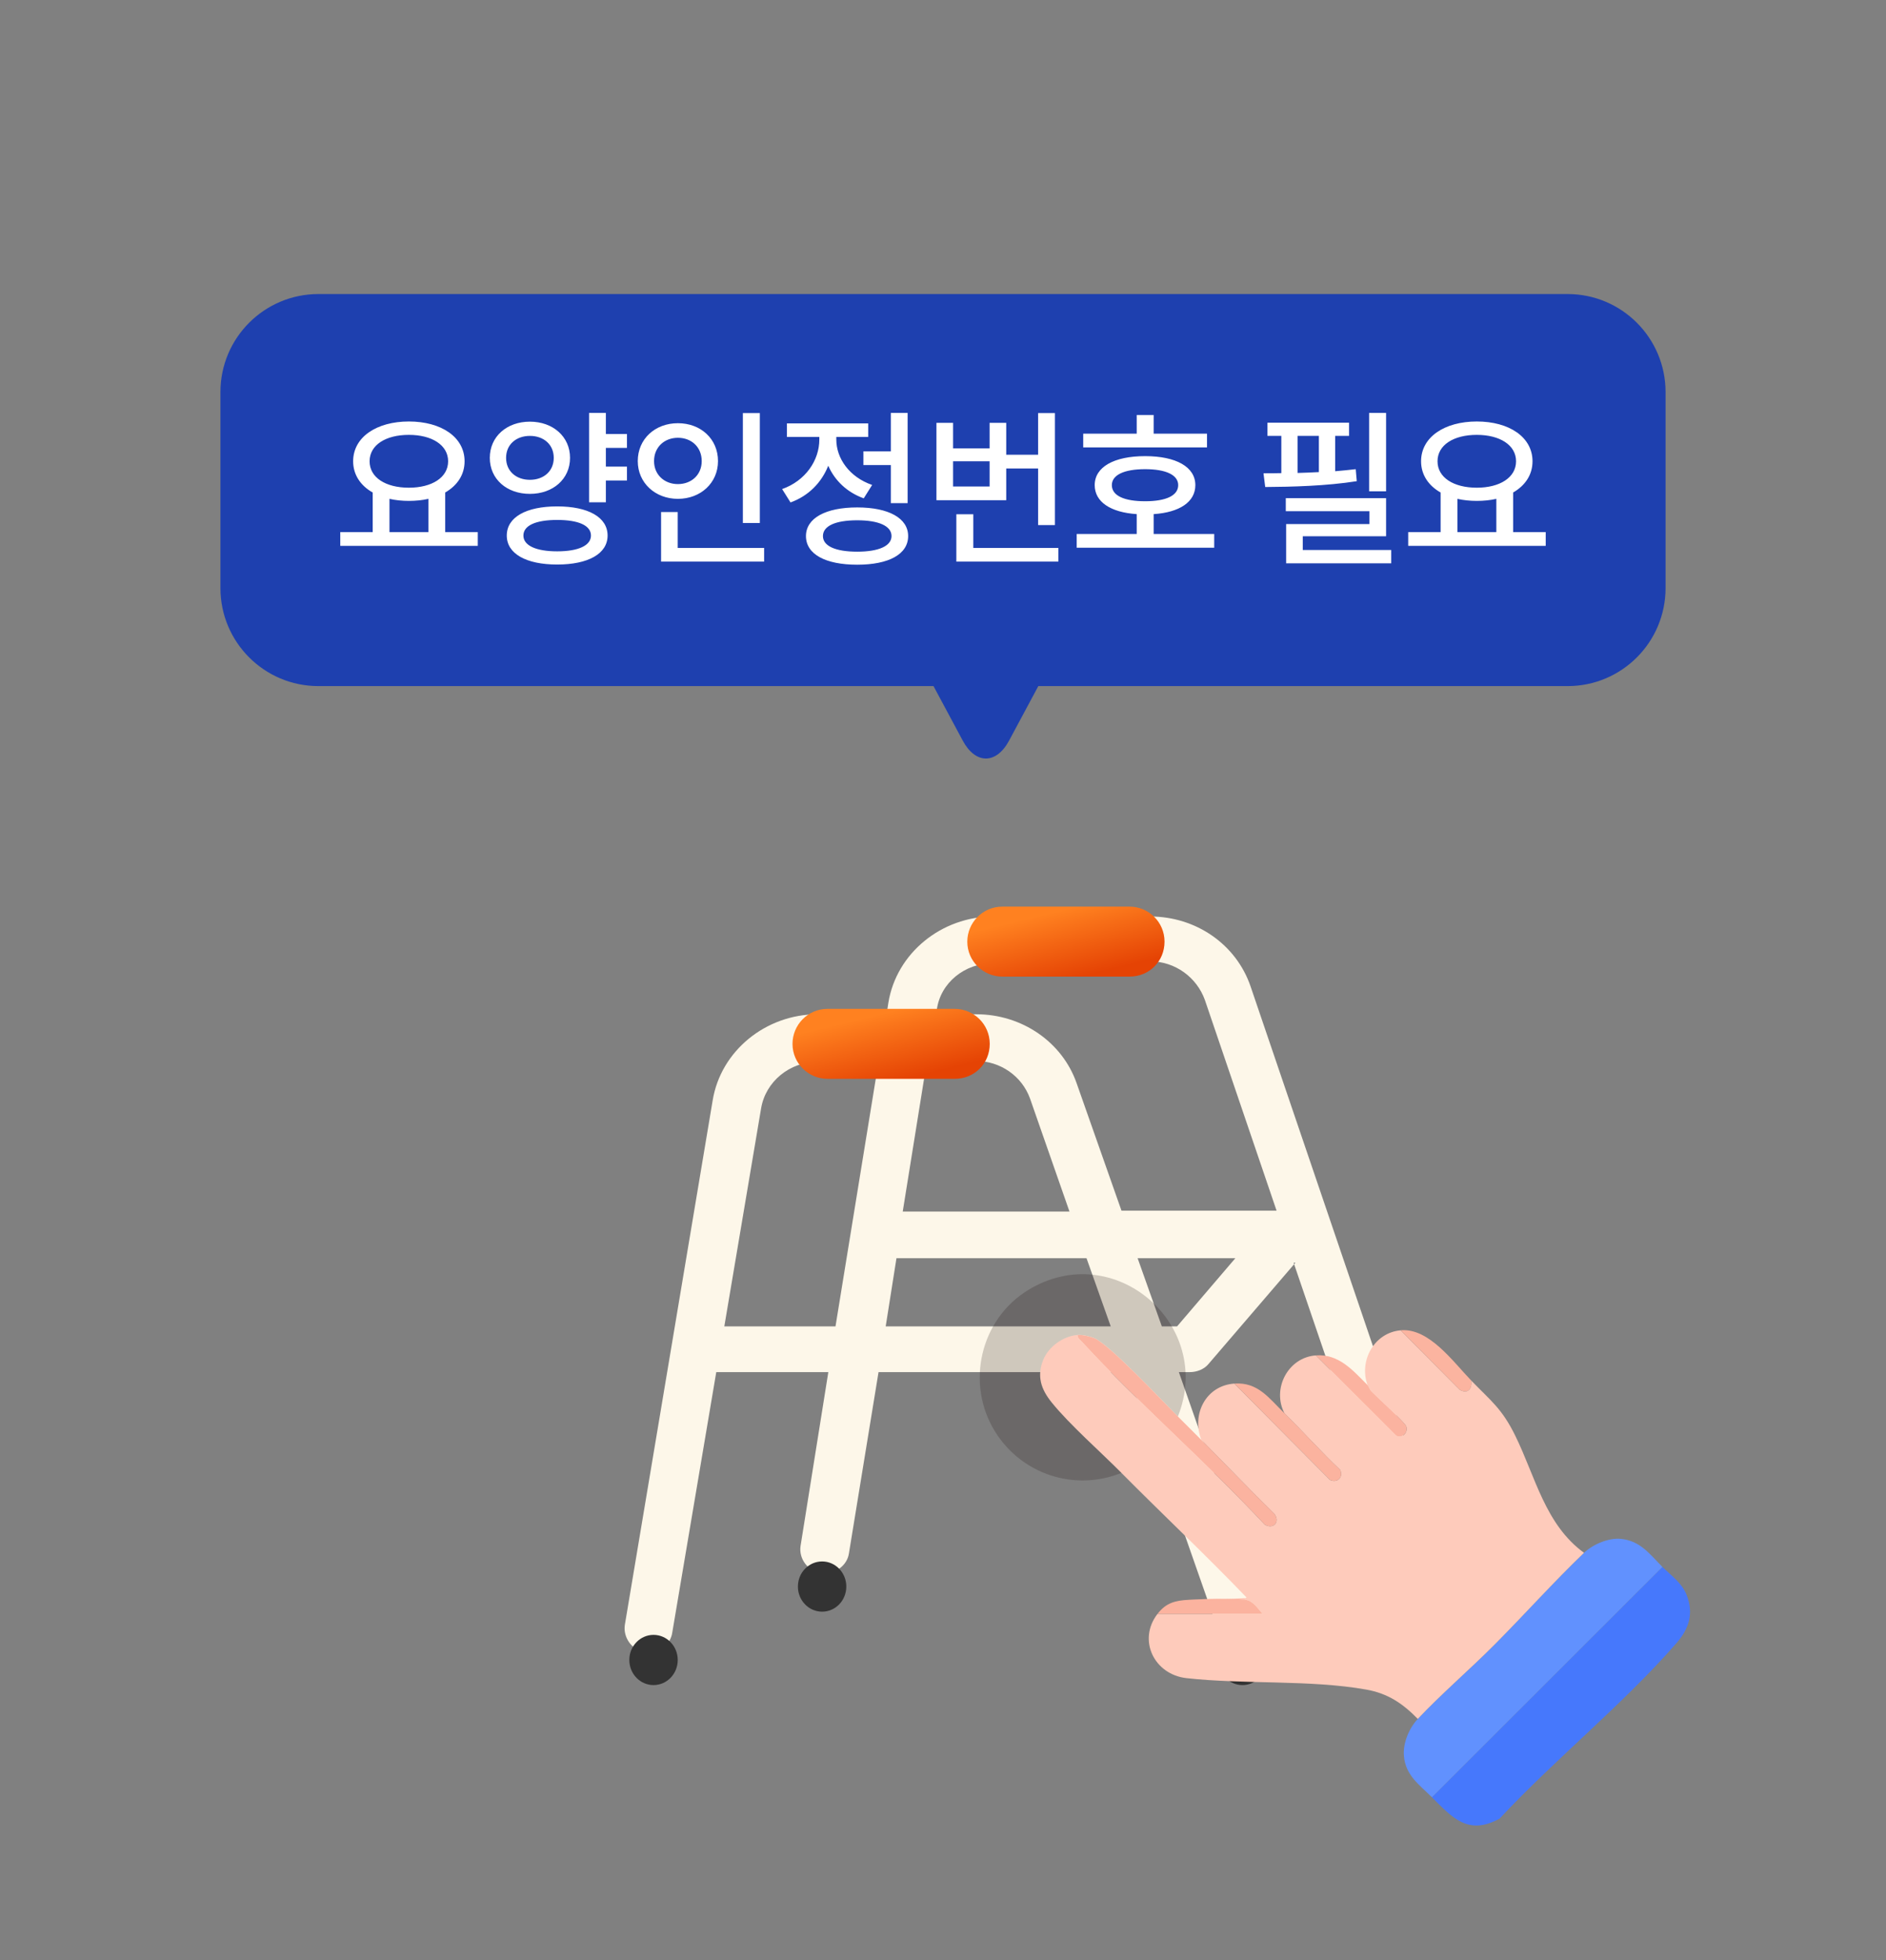 <svg width="154" height="160" viewBox="0 0 154 160" fill="none" xmlns="http://www.w3.org/2000/svg">
<rect x="0" y="0" width="154" height="160" fill="#808080" stroke="none"/>
<path fill-rule="evenodd" clip-rule="evenodd" d="M26 24C21.582 24 18 27.582 18 32V48C18 52.418 21.582 56 26 56H76.225L78.613 60.451C79.657 62.397 81.35 62.397 82.395 60.451L84.782 56H128C132.418 56 136 52.418 136 48V32C136 27.582 132.418 24 128 24H26Z" fill="#1E40AF"/>
<path d="M27.785 43.432H30.431V40.198C29.437 39.638 28.835 38.742 28.835 37.65C28.835 35.676 30.753 34.402 33.385 34.402C36.031 34.402 37.935 35.676 37.935 37.65C37.935 38.742 37.347 39.624 36.353 40.198V43.432H39.013V44.552H27.785V43.432ZM30.179 37.65C30.179 38.98 31.495 39.806 33.385 39.806C35.261 39.806 36.591 38.98 36.591 37.65C36.591 36.32 35.261 35.494 33.385 35.494C31.495 35.494 30.179 36.32 30.179 37.65ZM31.803 43.432H34.981V40.716C34.491 40.828 33.959 40.884 33.385 40.884C32.825 40.884 32.293 40.828 31.803 40.716V43.432ZM43.27 34.416C45.146 34.416 46.546 35.634 46.546 37.37C46.546 39.106 45.146 40.31 43.27 40.31C41.38 40.31 39.994 39.106 39.994 37.37C39.994 35.634 41.38 34.416 43.27 34.416ZM41.324 37.37C41.324 38.462 42.15 39.162 43.27 39.162C44.39 39.162 45.216 38.462 45.216 37.37C45.216 36.278 44.39 35.578 43.27 35.578C42.15 35.578 41.324 36.278 41.324 37.37ZM41.38 43.712C41.38 42.214 42.962 41.332 45.496 41.332C48.03 41.332 49.612 42.214 49.612 43.712C49.612 45.196 48.03 46.078 45.496 46.078C42.962 46.078 41.38 45.196 41.38 43.712ZM42.738 43.712C42.738 44.524 43.76 45 45.496 45C47.232 45 48.254 44.524 48.254 43.712C48.254 42.886 47.232 42.438 45.496 42.438C43.76 42.438 42.738 42.886 42.738 43.712ZM48.1 40.996V33.702H49.472V35.424H51.194V36.558H49.472V38.084H51.194V39.218H49.472V40.996H48.1ZM60.658 33.716H62.044V42.69H60.658V33.716ZM52.076 37.636C52.076 35.816 53.504 34.542 55.352 34.542C57.214 34.542 58.628 35.816 58.628 37.636C58.628 39.414 57.214 40.716 55.352 40.716C53.504 40.716 52.076 39.414 52.076 37.636ZM53.406 37.636C53.406 38.756 54.26 39.512 55.352 39.512C56.458 39.512 57.298 38.756 57.298 37.636C57.298 36.488 56.458 35.732 55.352 35.732C54.26 35.732 53.406 36.488 53.406 37.636ZM53.98 45.84V41.794H55.338V44.72H62.394V45.84H53.98ZM70.5 36.838H72.74V33.702H74.112V41.066H72.74V37.958H70.5V36.838ZM63.864 39.918C65.768 39.246 66.902 37.58 66.902 35.872V35.662H64.256V34.556H70.892V35.662H68.288V35.872C68.288 37.412 69.352 38.938 71.214 39.582L70.528 40.674C69.156 40.184 68.162 39.218 67.63 38.014C67.084 39.386 66.02 40.478 64.55 41.01L63.864 39.918ZM65.81 43.754C65.81 42.298 67.406 41.416 69.996 41.416C72.572 41.416 74.154 42.298 74.154 43.754C74.154 45.238 72.572 46.092 69.996 46.092C67.406 46.092 65.81 45.238 65.81 43.754ZM67.196 43.754C67.196 44.566 68.218 45.028 69.996 45.028C71.746 45.028 72.796 44.566 72.796 43.754C72.796 42.928 71.746 42.466 69.996 42.466C68.218 42.466 67.196 42.928 67.196 43.754ZM84.767 33.716H86.139V42.858H84.767V38.238H82.163V40.828H76.465V34.514H77.823V36.6H80.805V34.514H82.163V37.118H84.767V33.716ZM77.823 39.708H80.805V37.65H77.823V39.708ZM78.089 45.84V41.976H79.475V44.72H86.419V45.84H78.089ZM88.449 35.396H92.817V33.87H94.203V35.396H98.557V36.516H88.449V35.396ZM87.917 44.706V43.586H92.817V41.962C90.689 41.822 89.387 40.968 89.387 39.596C89.387 38.112 90.969 37.23 93.503 37.23C96.037 37.23 97.605 38.112 97.605 39.596C97.605 40.968 96.317 41.822 94.203 41.962V43.586H99.145V44.706H87.917ZM90.787 39.596C90.787 40.45 91.781 40.912 93.503 40.912C95.211 40.912 96.205 40.45 96.205 39.596C96.205 38.77 95.211 38.294 93.503 38.294C91.781 38.294 90.787 38.77 90.787 39.596ZM111.794 33.702H113.18V40.1H111.794V33.702ZM103.17 38.63C103.632 38.63 104.122 38.63 104.626 38.616V35.578H103.492V34.5H110.156V35.578H109.022V38.462C109.596 38.406 110.17 38.364 110.702 38.294L110.786 39.274C108.308 39.666 105.48 39.736 103.31 39.75L103.17 38.63ZM104.99 41.724V40.66H113.18V43.768H106.376V44.888H113.6V45.98H105.018V42.774H111.822V41.724H104.99ZM105.956 38.602C106.53 38.588 107.104 38.56 107.692 38.532V35.578H105.956V38.602ZM114.986 43.432H117.632V40.198C116.638 39.638 116.036 38.742 116.036 37.65C116.036 35.676 117.954 34.402 120.586 34.402C123.232 34.402 125.136 35.676 125.136 37.65C125.136 38.742 124.548 39.624 123.554 40.198V43.432H126.214V44.552H114.986V43.432ZM117.38 37.65C117.38 38.98 118.696 39.806 120.586 39.806C122.462 39.806 123.792 38.98 123.792 37.65C123.792 36.32 122.462 35.494 120.586 35.494C118.696 35.494 117.38 36.32 117.38 37.65ZM119.004 43.432H122.182V40.716C121.692 40.828 121.16 40.884 120.586 40.884C120.026 40.884 119.494 40.828 119.004 40.716V43.432Z" fill="white"/>
<path fill-rule="evenodd" clip-rule="evenodd" d="M81.106 78.611C78.763 78.611 76.787 80.222 76.494 82.418V82.784H79.715C83.448 82.784 86.743 85.053 87.914 88.421L91.574 98.816H104.238L98.382 81.613C97.723 79.783 95.966 78.465 93.917 78.465H81.106V78.611ZM105.629 103.062L113.828 127.073C114.194 128.098 115.292 128.61 116.317 128.317C117.342 128.025 117.928 126.926 117.562 125.902L102.116 80.515C100.944 77.074 97.65 74.805 93.917 74.805H81.106C76.86 74.805 73.2 77.806 72.541 81.832L72.394 82.784H66.758C62.512 82.784 58.852 85.785 58.193 89.812L51.019 132.636C50.872 133.661 51.604 134.686 52.629 134.833C53.727 134.979 54.752 134.32 54.898 133.222L58.486 111.993C58.632 111.993 58.778 111.993 58.925 111.993H67.636L65.367 126.194C65.22 127.219 65.952 128.244 67.05 128.391C68.149 128.537 69.173 127.805 69.32 126.78L71.736 111.993H92.087L99.627 133.515C99.993 134.54 101.091 135.052 102.116 134.686C103.14 134.32 103.726 133.295 103.36 132.27L96.259 111.993H97.138C97.723 111.993 98.309 111.773 98.675 111.334L105.776 103.062H105.629ZM94.868 108.259H96.113L100.871 102.696H92.892L94.868 108.259ZM87.328 98.889L84.107 89.665C83.448 87.835 81.691 86.591 79.642 86.591H75.689L73.712 98.889H87.255H87.328ZM73.2 102.696H88.719L90.696 108.259H72.321L73.2 102.696ZM68.222 108.259L71.736 86.664H66.758C64.488 86.664 62.512 88.274 62.146 90.471L59.144 108.259H68.222Z" fill="#FDF7E9"/>
<path d="M78.984 76.855C78.984 75.318 80.229 74 81.839 74H92.234C93.772 74 95.089 75.245 95.089 76.855C95.089 78.466 93.845 79.71 92.234 79.71H81.839C80.302 79.71 78.984 78.466 78.984 76.855Z" fill="url(#paint0_linear_1824_29321)"/>
<path d="M64.711 85.199C64.711 83.661 65.955 82.344 67.566 82.344H77.961C79.498 82.344 80.816 83.588 80.816 85.199C80.816 86.809 79.572 88.054 77.961 88.054H67.566C66.029 88.054 64.711 86.809 64.711 85.199Z" fill="url(#paint1_linear_1824_29321)"/>
<path d="M101.453 137.537C102.545 137.537 103.43 136.619 103.43 135.487C103.43 134.355 102.545 133.438 101.453 133.438C100.361 133.438 99.477 134.355 99.477 135.487C99.477 136.619 100.361 137.537 101.453 137.537Z" fill="#333333"/>
<path d="M53.363 137.537C54.455 137.537 55.34 136.619 55.34 135.487C55.34 134.355 54.455 133.438 53.363 133.438C52.272 133.438 51.387 134.355 51.387 135.487C51.387 136.619 52.272 137.537 53.363 137.537Z" fill="#333333"/>
<path d="M116.023 131.545C117.115 131.545 118 130.627 118 129.495C118 128.363 117.115 127.445 116.023 127.445C114.932 127.445 114.047 128.363 114.047 129.495C114.047 130.627 114.932 131.545 116.023 131.545Z" fill="#333333"/>
<path d="M67.129 131.545C68.221 131.545 69.105 130.627 69.105 129.495C69.105 128.363 68.221 127.445 67.129 127.445C66.037 127.445 65.152 128.363 65.152 129.495C65.152 130.627 66.037 131.545 67.129 131.545Z" fill="#333333"/>
<g clip-path="url(#clip0_1824_29321)">
<path d="M101.684 130.449V130.577C100.485 130.437 98.33 130.512 97.074 130.577L101.684 130.449Z" fill="#FEBDAD"/>
<path d="M135.745 127.891C136.469 128.61 137.338 129.195 137.728 130.195C138.316 131.702 137.911 132.938 136.904 134.096C132.583 139.064 126.97 143.588 122.447 148.436C119.866 149.847 118.586 148.354 116.922 146.692L135.745 127.891Z" fill="#4678FC"/>
<path d="M135.747 127.891L116.923 146.692C115.895 145.665 114.752 144.906 114.633 143.285C114.556 142.251 115.065 141.044 115.77 140.297C117.686 138.264 120.03 136.257 122.048 134.224C124.477 131.779 126.884 129.093 129.344 126.74C130.064 126.051 131.337 125.507 132.338 125.6C133.947 125.752 134.722 126.871 135.745 127.891H135.747Z" fill="#6191FE"/>
<path d="M114.361 108.578L119.179 113.421C119.829 113.812 120.231 113.372 120.124 112.671C121.762 114.366 122.635 114.956 123.731 117.188C125.377 120.541 126.169 124.431 129.342 126.74C126.884 129.095 124.477 131.781 122.046 134.224C120.028 136.255 117.684 138.263 115.768 140.297C114.538 139.039 113.336 138.222 111.569 137.905C107.019 137.089 101.557 137.492 96.883 136.97C94.244 136.675 92.87 133.866 94.512 131.728H103.091C102.687 131.278 102.313 130.65 101.683 130.577V130.449L101.781 130.382C98.459 126.921 94.948 123.622 91.568 120.217C89.851 118.486 87.331 116.274 85.869 114.463C84.991 113.375 84.645 112.316 85.193 110.971C85.629 109.9 86.835 109.045 87.983 108.962C87.979 109.213 88.156 109.318 88.301 109.475C93.036 114.618 98.491 119.323 103.277 124.444C103.999 124.867 104.555 124.187 104.046 123.549C102.032 121.576 100.087 119.53 98.098 117.533C97.277 115.44 98.46 113.092 100.787 112.928L108.599 120.793C109.205 121.075 109.706 120.567 109.427 119.966C107.857 118.491 106.425 116.857 104.884 115.36C103.837 113.358 105.168 110.79 107.445 110.628L114.01 117.183C114.494 117.461 115.036 116.875 114.807 116.385C114.651 116.049 112.448 114.035 111.986 113.571C111.825 113.409 111.755 113.145 111.67 113.058C110.941 111.087 112.198 108.778 114.359 108.582L114.361 108.578Z" fill="#FECBBB"/>
<path d="M96.179 115.613C94.91 114.356 90.572 109.707 89.333 109.213C88.966 109.066 88.379 108.933 87.984 108.962C86.836 109.046 85.63 109.902 85.194 110.971C84.646 112.315 84.992 113.375 85.869 114.463C87.332 116.275 89.852 118.486 91.569 120.217C87.756 121.757 83.442 120.34 81.273 116.882C78.815 112.961 80.024 107.676 83.976 105.279C90.982 101.026 99.174 108.13 96.179 115.613Z" fill="#190A0A" fill-opacity="0.2"/>
<path d="M96.178 115.613C96.818 116.248 97.465 116.896 98.099 117.532C100.087 119.529 102.034 121.575 104.047 123.548C104.555 124.186 104.001 124.868 103.279 124.444C98.493 119.323 93.037 114.618 88.303 109.474C88.157 109.316 87.983 109.212 87.984 108.961C88.379 108.932 88.966 109.065 89.334 109.212C90.573 109.706 94.911 114.355 96.18 115.612L96.178 115.613Z" fill="#FBB3A0"/>
<path d="M100.789 112.928C102.725 112.791 103.613 114.123 104.886 115.358C106.429 116.855 107.859 118.49 109.429 119.964C109.708 120.564 109.207 121.072 108.601 120.791L100.789 112.926V112.928Z" fill="#FBB39F"/>
<path d="M111.671 113.056C111.758 113.143 111.826 113.408 111.987 113.57C112.449 114.035 114.652 116.049 114.808 116.383C115.035 116.873 114.495 117.46 114.011 117.182L107.445 110.626C109.313 110.493 110.456 111.835 111.671 113.056Z" fill="#FBB3A0"/>
<path d="M97.076 130.575C98.33 130.51 100.486 130.435 101.687 130.575C102.316 130.649 102.691 131.276 103.094 131.725H94.516C95.217 130.812 95.98 130.632 97.076 130.575Z" fill="#FBB39F"/>
<path d="M120.126 112.671C120.234 113.372 119.832 113.812 119.182 113.421L114.363 108.578C116.676 108.366 118.633 111.127 120.125 112.671H120.126Z" fill="#FBB4A0"/>
</g>
<defs>
<linearGradient id="paint0_linear_1824_29321" x1="86.378" y1="74.366" x2="87.696" y2="79.856" gradientUnits="userSpaceOnUse">
<stop stop-color="#FF8120"/>
<stop offset="1" stop-color="#E54304"/>
</linearGradient>
<linearGradient id="paint1_linear_1824_29321" x1="72.105" y1="82.71" x2="73.422" y2="88.2" gradientUnits="userSpaceOnUse">
<stop stop-color="#FF8120"/>
<stop offset="1" stop-color="#E54304"/>
</linearGradient>
<clipPath id="clip0_1824_29321">
<rect width="58" height="45" fill="white" transform="translate(80 104)"/>
</clipPath>
</defs>
</svg>
